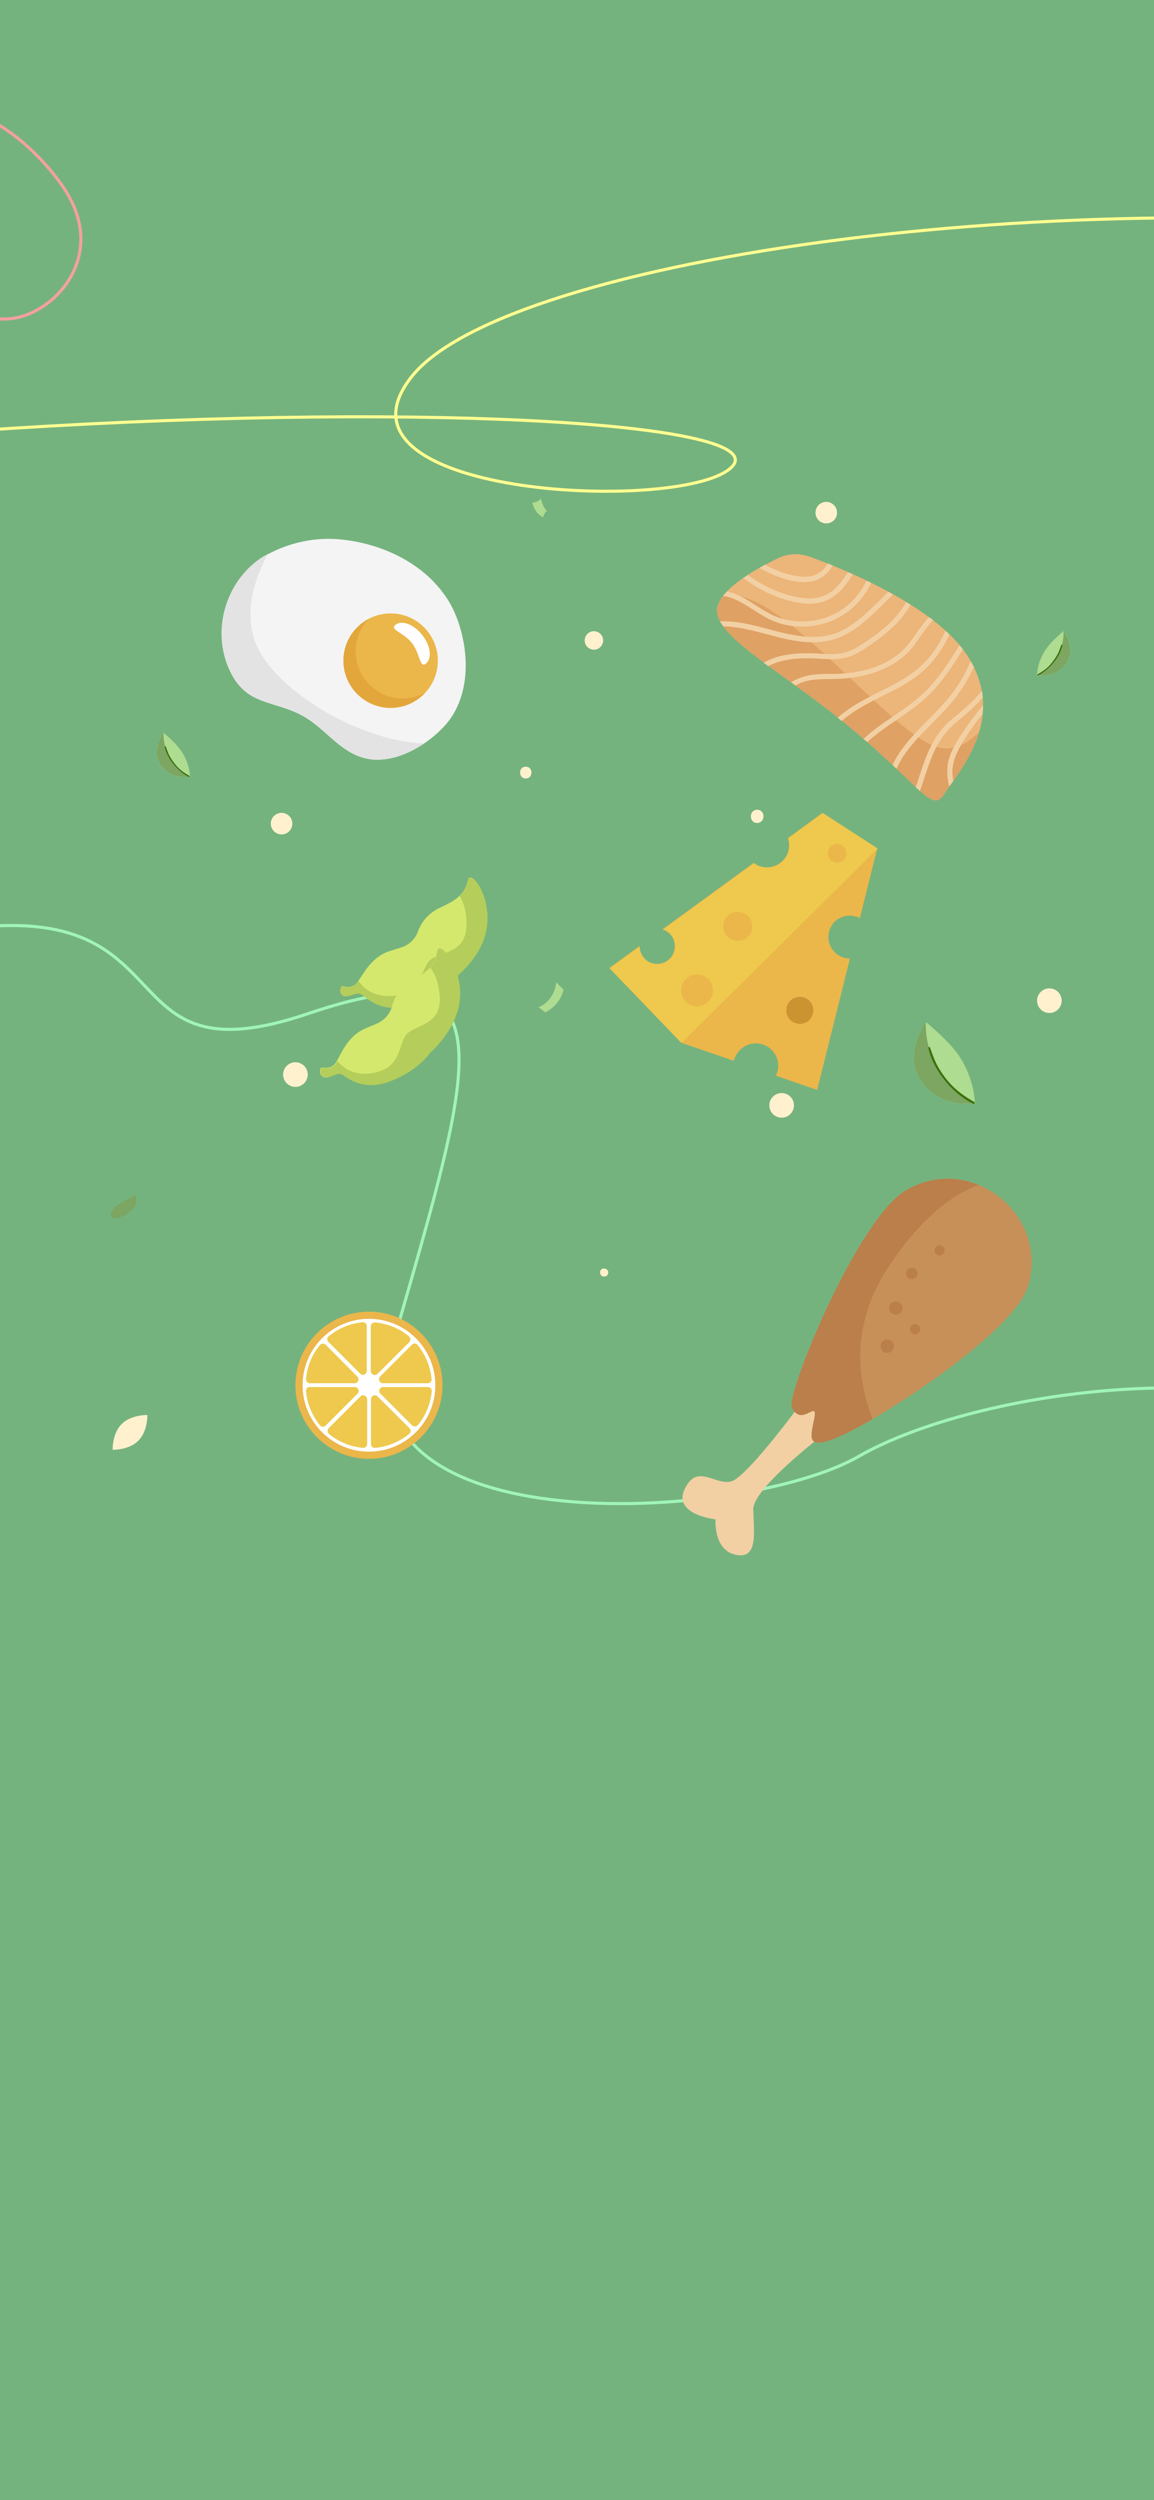 <svg width="375" height="812" viewBox="0 0 375 812" fill="none" xmlns="http://www.w3.org/2000/svg">
<rect x="0" y="0" width="375" height="812" fill="#333333" stroke="none"/>
<g clip-path="url(#clip0_701_771)">
<rect width="375" height="812" fill="#75B37E"/>
<path d="M506 644.746C520.081 603.021 522.714 510.325 467.812 473.03C412.909 435.734 315.471 452.013 279 473.03C242.529 494.047 108.5 503 128 435.246C154.56 342.959 166.5 306.746 100 329.246C33.5 351.746 62.477 291.629 -12 301.746C-71.581 309.839 -132 398.746 -183 294.746" stroke="#A0F4BA"/>
<path d="M20.118 60.15C36.335 83.063 16.98 102.828 2.698 103.553C-48.661 105.599 -36.413 85.846 -31.817 53.614C-27.221 21.382 3.901 37.237 20.118 60.15Z" stroke="#F4A0A0"/>
<path d="M-37.726 261.058C-23.585 257.221 -2.475 244.554 -31.168 224.576C-67.035 199.605 -138.815 148.085 2.962 139.16C144.739 130.235 254.936 138.021 237.032 152.355C219.128 166.69 102.885 161.055 133.813 122.275C164.74 83.496 353.345 57.015 500.596 78.299" stroke="#FFFD91"/>
<path d="M44.947 467.922C41.833 471.037 36.6 470.855 36.6 470.855C36.6 470.855 36.418 465.623 39.533 462.508C42.648 459.393 47.88 459.575 47.88 459.575C47.88 459.575 48.062 464.807 44.947 467.922Z" fill="#FFF1CE"/>
<circle cx="96" cy="349" r="4" fill="#FFF1CE"/>
<circle cx="254" cy="359" r="4" fill="#FFF1CE"/>
<circle cx="341" cy="325" r="4" fill="#FFF1CE"/>
<circle cx="268.5" cy="166.5" r="3.5" fill="#FFF1CE"/>
<circle cx="91.5" cy="267.5" r="3.5" fill="#FFF1CE"/>
<circle cx="193" cy="208" r="3" fill="#FFF1CE"/>
<path d="M297.322 346.432C298.236 350.542 301.159 354.104 304.903 356.205C308.466 358.215 312.302 358.58 316.321 358.397C316.504 358.397 316.686 358.397 316.778 358.397C316.778 358.215 316.778 358.032 316.778 357.849C316.412 352.552 314.586 347.345 311.663 342.961C308.74 338.759 304.812 335.288 300.976 332C298.053 336.202 296.226 341.773 297.322 346.432Z" fill="#AEDC90"/>
<path d="M297.322 346.432C298.236 350.542 301.159 354.104 304.903 356.205C308.466 358.215 312.302 358.58 316.321 358.397C316.504 358.397 316.686 358.397 316.778 358.397C299.24 348.624 300.885 332 300.885 332C298.053 336.202 296.226 341.773 297.322 346.432Z" fill="#7CA661"/>
<path d="M301.707 340.403C302.529 344.514 304.995 348.533 307.644 351.638C310.018 354.378 312.941 356.845 316.23 358.489C316.412 358.489 316.595 358.489 316.686 358.489C316.686 358.306 316.686 358.123 316.686 357.941C313.398 356.114 310.475 354.013 308.009 351.09C306.639 349.446 305.451 347.71 304.447 345.792C303.533 344.057 302.894 342.139 302.255 340.312C302.163 339.855 301.615 340.038 301.707 340.403Z" fill="#39700B"/>
<path d="M131.796 244.748C137 242.597 141.788 238.85 144.98 235.173C151.433 227.679 152.474 216.646 150.322 207.001C149.212 201.935 147.269 196.939 144.147 192.776C136.237 181.951 122.498 175.984 109.175 175.082C100.918 174.527 91.897 176.817 84.958 181.257C73.648 188.613 68.583 204.295 74.481 217.409C79.893 229.413 88.705 227.193 98.42 232.536C106.399 236.907 111.187 245.789 121.179 246.691C124.718 246.969 128.396 246.205 131.796 244.748Z" fill="#F4F4F4"/>
<path d="M74.55 217.34C79.963 229.344 88.775 227.123 98.489 232.466C106.469 236.838 111.257 245.72 121.249 246.622C124.718 246.899 128.326 246.136 131.796 244.679C133.877 243.846 135.82 242.736 137.694 241.487C114.449 240.307 87.387 222.405 82.669 207.764C79.338 197.356 83.224 186.878 87.109 179.87C86.346 180.286 85.652 180.702 84.958 181.119C73.718 188.543 68.652 204.225 74.55 217.34Z" fill="#E3E3E3"/>
<path d="M126.938 229.899C135.408 229.899 142.273 223.033 142.273 214.564C142.273 206.095 135.408 199.229 126.938 199.229C118.469 199.229 111.604 206.095 111.604 214.564C111.604 223.033 118.469 229.899 126.938 229.899Z" fill="#EBB64A"/>
<path d="M130.894 226.846C122.428 226.846 115.559 219.976 115.559 211.511C115.559 207.486 117.155 203.809 119.722 201.033C114.934 203.601 111.604 208.666 111.604 214.564C111.604 223.029 118.473 229.899 126.938 229.899C131.379 229.899 135.334 228.025 138.11 225.042C135.959 226.221 133.461 226.846 130.894 226.846Z" fill="#E3A63B"/>
<path d="M138.387 215.535C136.306 217.131 136.583 212.343 133.877 208.874C131.171 205.404 126.453 204.502 128.534 202.906C130.616 201.31 134.502 202.768 137.208 206.237C139.983 209.776 140.469 213.87 138.387 215.535Z" fill="white"/>
<path d="M263.085 180.791C259.807 179.611 256.135 179.742 252.923 181.25C246.105 184.528 234.566 190.822 233.123 197.181C231.091 206.36 254.496 217.964 277.443 237.239C300.389 256.514 302.881 264.25 307.011 257.628C311.141 251.007 327.532 233.633 314.55 213.243C304.323 197.115 275.017 185.118 263.085 180.791Z" fill="#ECB579"/>
<path d="M307.011 257.628C309.305 253.957 315.468 246.876 318.156 237.829C314.55 241.304 310.027 244.188 304.716 242.68C292.194 239.14 268.002 209.179 249.907 197.902C244.007 194.165 239.221 192.919 235.549 192.919C234.369 194.362 233.517 195.804 233.189 197.246C231.157 206.425 254.562 218.029 277.508 237.304C300.324 256.514 302.88 264.25 307.011 257.628Z" fill="#DFA164"/>
<path d="M261.643 221.307C264.134 220.586 266.822 220.586 269.445 220.52C270.1 220.52 270.756 220.52 271.411 220.52C282.032 220.258 290.686 216.914 295.866 211.014C296.98 209.703 297.964 208.326 298.947 206.949C299.34 206.359 299.734 205.769 300.193 205.179C301.111 203.868 302.16 202.622 303.209 201.376C302.75 201.049 302.291 200.721 301.832 200.393C300.783 201.639 299.799 202.884 298.816 204.196C298.423 204.786 297.964 205.376 297.57 205.966C296.652 207.277 295.669 208.654 294.62 209.899C289.769 215.472 281.508 218.619 271.411 218.881C270.756 218.881 270.166 218.881 269.51 218.881C266.757 218.881 264.003 218.947 261.249 219.734C259.741 220.193 258.365 220.783 257.053 221.569C257.578 221.897 258.037 222.291 258.561 222.618C259.479 222.094 260.528 221.635 261.643 221.307Z" fill="#F2D0A4"/>
<path d="M249.383 206.032C250.563 206.359 251.743 206.622 252.857 206.95C258.561 208.392 265.249 209.572 271.542 207.474C276.263 205.901 280.196 202.688 283.737 199.344C285.966 197.312 288.064 195.149 290.162 193.051C289.637 192.788 289.178 192.46 288.654 192.198C286.687 194.231 284.655 196.197 282.622 198.099C279.213 201.246 275.476 204.393 271.018 205.835C265.183 207.736 258.758 206.622 253.251 205.245C252.071 204.983 250.956 204.655 249.776 204.327C244.99 203.081 240.007 201.77 234.959 201.77C234.631 201.77 234.304 201.77 233.976 201.77C234.304 202.295 234.631 202.885 235.025 203.409C239.876 203.54 244.728 204.786 249.383 206.032Z" fill="#F2D0A4"/>
<path d="M252.726 215.079C257.25 213.636 262.036 213.702 265.773 213.899C266.101 213.899 266.429 213.964 266.822 213.964C269.313 214.095 271.87 214.226 274.427 213.702C277.64 212.981 280.393 211.145 282.95 209.375C286.949 206.556 291.08 203.409 294.161 199.147C294.817 198.23 295.341 197.377 295.866 196.394C295.407 196.066 294.948 195.804 294.423 195.542C293.964 196.459 293.44 197.312 292.784 198.164C289.899 202.229 285.9 205.31 281.967 207.998C279.541 209.703 276.918 211.407 273.968 212.063C271.673 212.587 269.182 212.456 266.822 212.325C266.494 212.325 266.166 212.26 265.773 212.26C261.905 212.063 256.857 211.997 252.136 213.505C250.694 213.964 249.383 214.554 248.137 215.21C248.596 215.603 249.12 215.931 249.645 216.324C250.628 215.8 251.677 215.407 252.726 215.079Z" fill="#F2D0A4"/>
<path d="M268.133 193.313C265.052 194.69 261.184 194.69 256.332 193.313C251.546 191.936 247.023 189.707 243.023 186.757C242.499 187.085 242.04 187.412 241.515 187.74C245.777 190.953 250.694 193.444 255.873 194.952C261.118 196.46 265.38 196.46 268.854 194.886C272.591 193.182 275.017 189.969 277.115 186.494C276.591 186.232 276.066 186.036 275.542 185.839C273.509 188.986 271.411 191.87 268.133 193.313Z" fill="#F2D0A4"/>
<path d="M246.76 184.462C250.694 186.625 255.087 188.527 259.741 188.986C261.839 189.182 263.609 189.051 265.117 188.461C267.346 187.674 269.248 185.97 270.625 183.675C270.1 183.478 269.576 183.216 269.051 183.02C267.871 184.855 266.363 186.232 264.593 186.822C263.347 187.281 261.839 187.412 259.938 187.215C255.939 186.822 252.071 185.249 248.53 183.413C247.94 183.806 247.35 184.134 246.76 184.462Z" fill="#F2D0A4"/>
<path d="M273.509 198.033C266.822 202.491 257.775 203.081 250.563 199.541C248.858 198.689 247.154 197.64 245.58 196.591C242.695 194.755 239.745 192.788 236.27 192.067C235.812 192.526 235.353 193.05 234.959 193.575C235.287 193.641 235.549 193.641 235.877 193.706C239.024 194.362 241.778 196.132 244.662 197.968C246.301 199.017 248.071 200.131 249.842 201.049C257.578 204.851 267.281 204.196 274.427 199.41C278.164 196.919 281.18 193.378 283.081 189.313C282.557 189.051 282.098 188.855 281.573 188.592C279.803 192.395 277.05 195.673 273.509 198.033Z" fill="#F2D0A4"/>
<path d="M300.061 253.629C302.094 247.335 303.995 241.435 308.322 236.845C309.502 235.6 310.879 234.485 312.19 233.371C312.715 232.912 313.239 232.453 313.829 231.994C315.796 230.289 317.632 228.454 319.402 226.552C319.336 225.831 319.205 225.11 319.074 224.323C317.173 226.618 315.009 228.781 312.715 230.748C312.19 231.207 311.666 231.666 311.141 232.059C309.764 233.174 308.322 234.354 307.076 235.665C302.487 240.517 300.455 246.876 298.422 253.105C298.16 253.957 297.898 254.809 297.57 255.662C298.029 256.12 298.488 256.514 298.947 256.907C299.34 255.793 299.668 254.744 300.061 253.629Z" fill="#F2D0A4"/>
<path d="M308.453 255.464C308.847 254.874 309.306 254.284 309.765 253.629C309.502 252.055 309.371 250.416 309.633 248.843C310.092 245.696 311.731 242.746 313.436 240.058C315.206 237.238 317.173 234.485 319.271 231.928C319.336 231.01 319.402 230.092 319.402 229.109C316.714 232.321 314.223 235.665 311.994 239.14C310.158 242.024 308.388 245.106 307.929 248.581C307.667 250.941 307.929 253.235 308.453 255.464Z" fill="#F2D0A4"/>
<path d="M294.489 244.254C296.915 240.91 299.865 237.96 302.75 235.075C304.848 232.912 307.077 230.748 309.044 228.388C312.19 224.651 314.682 220.717 316.452 216.587C316.124 215.931 315.796 215.341 315.403 214.686C313.698 219.013 311.076 223.34 307.732 227.273C305.765 229.568 303.602 231.797 301.504 233.895C298.619 236.845 295.603 239.861 293.112 243.27C291.866 244.975 290.817 246.745 290.031 248.45C290.49 248.843 290.883 249.302 291.342 249.695C292.129 247.86 293.178 246.024 294.489 244.254Z" fill="#F2D0A4"/>
<path d="M284.065 227.405C284.851 227.011 285.704 226.618 286.49 226.159C291.014 223.93 295.669 221.635 299.537 218.292C303.274 215.079 306.355 210.883 308.519 206.032C308.126 205.638 307.667 205.245 307.208 204.852C305.11 209.703 302.159 213.833 298.422 217.046C294.685 220.258 290.096 222.488 285.704 224.717C284.917 225.11 284.065 225.503 283.278 225.962C279.41 227.929 275.476 230.158 272.198 233.108C272.657 233.436 273.05 233.83 273.509 234.157C276.656 231.404 280.393 229.306 284.065 227.405Z" fill="#F2D0A4"/>
<path d="M281.901 240.976C284.786 238.288 288.129 235.993 291.342 233.829C294.686 231.535 298.16 229.175 301.176 226.355C305.962 221.897 309.502 216.325 312.912 210.949C312.584 210.49 312.19 210.031 311.797 209.572C308.388 215.013 304.782 220.717 300.062 225.175C297.111 227.929 293.702 230.289 290.424 232.518C287.146 234.747 283.737 237.042 280.787 239.861C280.721 239.927 280.655 239.992 280.59 240.058C280.983 240.32 281.442 240.713 281.901 240.976C281.836 241.041 281.836 241.041 281.901 240.976Z" fill="#F2D0A4"/>
<path d="M296.581 445.033C295.394 445.307 294.206 446.586 293.476 447.225C292.106 448.413 290.644 449.326 289 450.148C289.548 450.97 290.827 451.427 291.74 451.609C292.745 451.792 293.658 451.609 294.663 451.427C295.12 451.335 295.577 451.153 296.033 450.97C297.403 450.148 299.778 446.768 298.043 445.398C297.586 445.033 297.038 444.942 296.581 445.033Z" fill="#7CA661"/>
<path d="M177.658 165.928C176.654 165.014 176.197 163.37 175.74 162C175.009 162.731 174.096 163.187 173 163.279C173.457 165.288 174.644 167.115 176.471 168.028C176.562 167.389 177.11 166.384 177.658 165.928Z" fill="#AEDC90"/>
<path d="M183.129 321.466L180.754 319C180.754 319 180.389 324.937 175 327.129L177.192 328.773C177.192 328.773 181.759 326.947 183.129 321.466Z" fill="#AEDC90"/>
<path d="M43.935 388C42.382 388.913 40.921 389.735 39.368 390.649C38.455 391.197 37.541 391.654 36.902 392.476C36.171 393.298 35.441 394.759 36.628 395.49C37.815 396.221 40.008 395.033 41.012 394.394C42.017 393.754 43.022 393.024 43.661 391.928C44.94 389.918 43.752 388.091 43.935 388Z" fill="#7CA661"/>
<path d="M51.151 245.855C51.608 248.139 53.252 249.966 55.261 251.153C57.18 252.249 59.28 252.432 61.473 252.34C61.564 252.34 61.655 252.34 61.747 252.34C61.747 252.249 61.747 252.158 61.747 252.066C61.564 249.144 60.559 246.403 58.915 243.937C57.362 241.654 55.261 239.827 53.161 238C51.608 240.284 50.603 243.298 51.151 245.855Z" fill="#AEDC90"/>
<path d="M51.151 245.855C51.608 248.139 53.252 249.966 55.261 251.153C57.18 252.249 59.28 252.432 61.473 252.34C61.564 252.34 61.655 252.34 61.747 252.34C52.247 247.043 53.161 238 53.161 238C51.608 240.284 50.603 243.298 51.151 245.855Z" fill="#7CA661"/>
<path d="M53.526 242.567C53.982 244.759 55.261 246.951 56.723 248.595C58.001 250.057 59.554 251.427 61.381 252.34C61.472 252.34 61.564 252.34 61.655 252.34C61.655 252.249 61.655 252.158 61.655 252.066C59.92 251.062 58.275 249.965 56.997 248.321C56.266 247.408 55.627 246.495 55.078 245.49C54.531 244.485 54.257 243.48 53.891 242.476C53.8 242.293 53.526 242.384 53.526 242.567Z" fill="#39700B"/>
<path d="M347.595 212.855C347.139 215.139 345.495 216.966 343.485 218.153C341.567 219.249 339.466 219.432 337.274 219.34C337.183 219.34 337.091 219.34 337 219.34C337 219.249 337 219.158 337 219.066C337.183 216.144 338.187 213.403 339.832 210.937C341.384 208.654 343.485 206.827 345.586 205C347.139 207.284 348.143 210.298 347.595 212.855Z" fill="#AEDC90"/>
<path d="M347.595 212.855C347.139 215.139 345.495 216.966 343.485 218.153C341.567 219.249 339.466 219.432 337.274 219.34C337.183 219.34 337.091 219.34 337 219.34C346.499 214.043 345.586 205 345.586 205C347.139 207.284 348.143 210.298 347.595 212.855Z" fill="#7CA661"/>
<path d="M345.221 209.567C344.764 211.759 343.485 213.951 342.024 215.595C340.745 217.057 339.192 218.427 337.366 219.34C337.274 219.34 337.183 219.34 337.092 219.34C337.092 219.249 337.092 219.158 337.092 219.066C338.827 218.062 340.471 216.965 341.75 215.321C342.481 214.408 343.12 213.495 343.668 212.49C344.216 211.485 344.49 210.48 344.855 209.476C344.947 209.293 345.221 209.384 345.221 209.567Z" fill="#39700B"/>
<path d="M239.913 341.65C242.383 338.485 246.937 337.945 250.101 340.415C252.88 342.576 253.652 346.358 252.108 349.369L265.539 354L276.19 311.316C274.724 311.316 273.18 310.852 271.868 309.849C268.858 307.456 268.317 303.134 270.633 300.046C272.717 297.345 276.499 296.65 279.432 298.194L285.067 275.578L267.237 264L256.045 272.182C256.739 274.42 256.431 276.967 254.887 278.897C252.494 281.985 248.017 282.602 244.852 280.286L215.29 301.822C215.907 302.053 216.525 302.362 217.065 302.748C219.535 304.678 219.998 308.305 218.069 310.852C216.139 313.322 212.511 313.786 209.964 311.856C208.497 310.698 207.726 309 207.726 307.302L198 314.403L221.31 338.64L238.369 344.506C238.755 343.58 239.218 342.576 239.913 341.65Z" fill="#EBB64A"/>
<path d="M267.391 264.077L256.199 272.259C256.894 274.497 256.585 277.045 255.041 278.974C252.648 282.062 248.171 282.679 245.007 280.364L215.444 301.899C216.062 302.13 216.679 302.439 217.219 302.825C219.689 304.755 220.153 308.382 218.223 310.93C216.293 313.4 212.665 313.863 210.118 311.933C208.652 310.775 207.88 309.077 207.88 307.379L198.154 314.48L221.465 338.717L285.221 275.578L267.391 264.077Z" fill="#EEC94D"/>
<path d="M243.463 303.751C241.842 305.835 238.909 306.144 236.825 304.6C234.741 302.979 234.432 300.046 235.976 297.962C237.597 295.878 240.53 295.569 242.614 297.113C244.698 298.734 245.084 301.744 243.463 303.751Z" fill="#EBB64A"/>
<path d="M274.415 278.974C273.412 280.287 271.482 280.518 270.17 279.515C268.858 278.511 268.626 276.582 269.63 275.269C270.633 273.957 272.563 273.726 273.875 274.729C275.187 275.733 275.419 277.662 274.415 278.974Z" fill="#EBB64A"/>
<path d="M230.573 324.823C228.798 327.062 225.556 327.448 223.317 325.749C221.079 323.974 220.693 320.732 222.391 318.494C224.166 316.255 227.408 315.87 229.647 317.568C231.962 319.343 232.348 322.585 230.573 324.823Z" fill="#EBB64A"/>
<path d="M263.377 330.844C261.911 332.773 259.132 333.082 257.202 331.616C255.273 330.149 254.964 327.37 256.431 325.441C257.897 323.511 260.676 323.202 262.606 324.669C264.535 326.135 264.844 328.914 263.377 330.844Z" fill="#CC9431"/>
<path d="M261.663 453.964C261.663 453.964 242.855 479.81 237.588 481.143C232.321 482.477 226.547 475.132 222.536 483.531C218.441 491.952 232.522 493.457 232.522 493.457C232.522 493.457 231.757 503.436 239.082 504.961C246.407 506.487 244.959 497.958 244.79 490.262C244.536 482.586 272.752 461.92 272.752 461.92L261.663 453.964Z" fill="#F2D0A4"/>
<path d="M334.254 417.08C340.502 394.326 315.909 374.845 295.195 386.139C294.882 386.307 294.652 386.454 294.339 386.622C278.555 395.957 255.24 453.189 257.323 457.198C260.647 463.651 265.889 454.14 264.612 460.69C263.335 467.241 261.363 472.099 275.627 465.196C289.975 458.271 329.677 432.028 334.005 417.855C334.109 417.562 334.213 417.269 334.254 417.08Z" fill="#C89059"/>
<path d="M288.205 412.283C300.341 393.464 311.784 387.009 318.094 384.877C311.141 382.012 302.942 381.953 295.195 386.139C294.882 386.307 294.652 386.454 294.339 386.622C278.555 395.957 255.24 453.189 257.323 457.198C260.647 463.651 265.889 454.14 264.612 460.69C263.335 467.241 261.362 472.099 275.627 465.195C277.757 464.122 280.492 462.629 283.603 460.863C279.874 451.755 274.985 432.799 288.205 412.283Z" fill="#BA7F4A"/>
<path d="M297.666 414.869C296.957 415.582 295.723 415.628 295.01 414.919C294.297 414.21 294.251 412.976 294.96 412.263C295.669 411.549 296.903 411.504 297.616 412.213C298.33 412.922 298.375 414.156 297.666 414.869Z" fill="#BA7F4A"/>
<path d="M292.66 426.367C291.805 427.206 290.488 427.273 289.565 426.439C288.726 425.584 288.659 424.266 289.493 423.344C290.348 422.504 291.665 422.438 292.588 423.271C293.511 424.105 293.494 425.444 292.66 426.367Z" fill="#BA7F4A"/>
<path d="M289.916 438.715C289.061 439.555 287.743 439.621 286.82 438.787C285.981 437.932 285.915 436.615 286.748 435.692C287.603 434.853 288.921 434.786 289.844 435.62C290.766 436.454 290.666 437.814 289.916 438.715Z" fill="#BA7F4A"/>
<path d="M298.557 432.791C297.931 433.483 296.865 433.486 296.256 432.84C295.564 432.214 295.561 431.148 296.208 430.539C296.833 429.847 297.9 429.844 298.508 430.49C299.2 431.116 299.182 432.099 298.557 432.791Z" fill="#BA7F4A"/>
<path d="M306.49 407.208C305.865 407.9 304.798 407.904 304.19 407.257C303.498 406.632 303.494 405.565 304.141 404.957C304.766 404.264 305.833 404.261 306.441 404.908C307.134 405.533 307.137 406.6 306.49 407.208Z" fill="#BA7F4A"/>
<path d="M119.9 473.8C133.1 473.8 143.8 463.1 143.8 449.9C143.8 436.7 133.1 426 119.9 426C106.7 426 96 436.7 96 449.9C96 463.1 106.7 473.8 119.9 473.8Z" fill="#EBB64A"/>
<path d="M119.9 471.468C131.812 471.468 141.468 461.812 141.468 449.9C141.468 437.988 131.812 428.332 119.9 428.332C107.988 428.332 98.332 437.988 98.332 449.9C98.332 461.812 107.988 471.468 119.9 471.468Z" fill="white"/>
<path d="M100.664 449.252H115.237C116.338 449.252 116.921 447.892 116.143 447.115L105.845 436.752C105.327 436.234 104.42 436.298 103.967 436.817C101.441 439.861 99.822 443.682 99.433 447.827C99.368 448.605 99.951 449.252 100.664 449.252Z" fill="#EEC94D"/>
<path d="M115.301 450.483H100.663C99.886 450.483 99.303 451.131 99.433 451.908C99.822 456.053 101.505 459.875 103.967 462.919C104.42 463.502 105.327 463.566 105.845 462.983L116.143 452.685C116.985 451.843 116.403 450.483 115.301 450.483Z" fill="#EEC94D"/>
<path d="M117.827 429.433C113.682 429.821 109.861 431.505 106.817 433.967C106.234 434.42 106.169 435.327 106.752 435.845L117.05 446.143C117.827 446.92 119.188 446.402 119.188 445.236V430.663C119.252 429.951 118.605 429.368 117.827 429.433Z" fill="#EEC94D"/>
<path d="M122.685 446.208L132.983 435.91C133.502 435.392 133.437 434.485 132.919 434.031C129.874 431.505 126.053 429.886 121.908 429.498C121.131 429.433 120.483 430.016 120.483 430.728V445.301C120.483 446.402 121.843 446.985 122.685 446.208Z" fill="#EEC94D"/>
<path d="M124.434 449.252H139.007C139.784 449.252 140.367 448.605 140.238 447.827C139.849 443.682 138.165 439.861 135.704 436.817C135.25 436.234 134.344 436.169 133.825 436.752L123.527 447.05C122.75 447.892 123.333 449.252 124.434 449.252Z" fill="#EEC94D"/>
<path d="M139.072 450.483H124.499C123.398 450.483 122.815 451.843 123.592 452.62L133.89 462.919C134.409 463.437 135.315 463.372 135.769 462.854C138.295 459.81 139.914 455.988 140.303 451.843C140.367 451.131 139.784 450.483 139.072 450.483Z" fill="#EEC94D"/>
<path d="M117.115 453.527L106.816 463.825C106.298 464.343 106.363 465.25 106.881 465.704C109.925 468.23 113.747 469.849 117.892 470.237C118.669 470.302 119.317 469.719 119.317 469.007V454.434C119.252 453.333 117.892 452.75 117.115 453.527Z" fill="#EEC94D"/>
<path d="M122.685 453.527C121.908 452.75 120.548 453.268 120.548 454.434V469.007C120.548 469.784 121.196 470.367 121.973 470.237C126.118 469.849 129.939 468.165 132.984 465.703C133.567 465.25 133.631 464.343 133.048 463.825L122.685 453.527Z" fill="#EEC94D"/>
<path d="M111.123 320.239C111.123 320.239 114.201 321.383 115.959 319.238C117.718 317.093 120.356 311.016 126.292 309.014C127.831 308.514 129.15 308.085 130.322 307.727C132.887 306.941 134.939 305.01 135.819 302.508C136.771 299.934 138.823 296.645 143.293 294.643C151.427 291.069 151.281 288.066 152.233 285.492C153.186 282.918 159.561 290.783 158.169 301.15C156.777 311.516 146.591 318.451 146.591 318.451C146.591 318.451 142.267 323.885 132.741 326.53C123.288 329.176 118.964 323.671 117.279 322.813C115.666 321.955 112.662 324.457 111.196 323.17C109.877 321.955 111.123 320.239 111.123 320.239Z" fill="#D4E86D"/>
<path d="M158.169 301.221C159.562 290.854 153.186 282.918 152.234 285.563C151.647 287.208 151.501 288.995 149.376 290.997C150.548 292.928 151.721 296.002 151.574 300.721C151.281 310.158 142.341 308.943 139.483 312.088C136.625 315.234 137.138 322.741 127.391 323.456C121.602 323.885 118.231 321.097 116.473 318.594C116.253 318.88 116.106 319.095 115.96 319.309C114.201 321.454 111.123 320.31 111.123 320.31C111.123 320.31 109.877 321.955 111.27 323.242C112.662 324.529 115.666 322.026 117.352 322.884C118.964 323.742 123.288 329.247 132.814 326.602C142.267 323.957 146.664 318.523 146.664 318.523C146.664 318.523 156.704 311.588 158.169 301.221Z" fill="#B5CD5A"/>
<path d="M246.055 263C243.315 263 243.315 267.293 246.055 267.293C248.795 267.202 248.795 263 246.055 263Z" fill="#FFF1CE"/>
<path d="M196.016 412.011H195.925C195.377 412.103 194.92 412.742 195.012 413.29C195.012 413.838 195.377 414.478 195.925 414.569H196.016C196.839 414.752 197.661 414.204 197.661 413.29C197.661 412.377 196.839 411.92 196.016 412.011Z" fill="#FFF1CE"/>
<path d="M170.85 249C168.383 249 168.383 252.836 170.85 252.836C173.316 252.836 173.316 249 170.85 249Z" fill="#FFF1CE"/>
<path d="M104.364 346.675C104.364 346.675 107.515 347.533 109.054 345.245C110.593 342.957 112.718 336.666 118.434 334.163C119.9 333.52 121.219 332.948 122.318 332.519C124.809 331.446 126.715 329.373 127.374 326.871C128.034 324.225 129.793 320.794 134.043 318.434C141.884 314.144 141.371 311.213 142.104 308.568C142.836 305.922 149.871 313.215 149.432 323.653C148.992 334.092 139.466 341.885 139.466 341.885C139.466 341.885 135.655 347.676 126.422 351.108C117.188 354.539 112.425 349.463 110.74 348.748C109.054 348.033 106.269 350.75 104.731 349.606C103.338 348.462 104.364 346.675 104.364 346.675Z" fill="#D4E86D"/>
<path d="M149.505 323.653C149.945 313.215 142.837 305.851 142.177 308.568C141.737 310.284 141.737 312.071 139.832 314.287C141.224 316.075 142.617 319.077 142.91 323.796C143.423 333.234 134.483 332.805 131.918 336.165C129.353 339.525 130.525 346.961 120.926 348.534C115.136 349.463 111.619 346.961 109.64 344.601C109.494 344.887 109.347 345.173 109.201 345.388C107.662 347.676 104.511 346.818 104.511 346.818C104.511 346.818 103.485 348.605 104.95 349.749C106.489 350.893 109.274 348.176 110.959 348.891C112.645 349.606 117.481 354.682 126.642 351.25C135.875 347.819 139.685 342.028 139.685 342.028C139.685 342.028 149.065 334.092 149.505 323.653Z" fill="#B5CD5A"/>
</g>
<defs>
<clipPath id="clip0_701_771">
<rect width="375" height="812" fill="white"/>
</clipPath>
</defs>
</svg>

